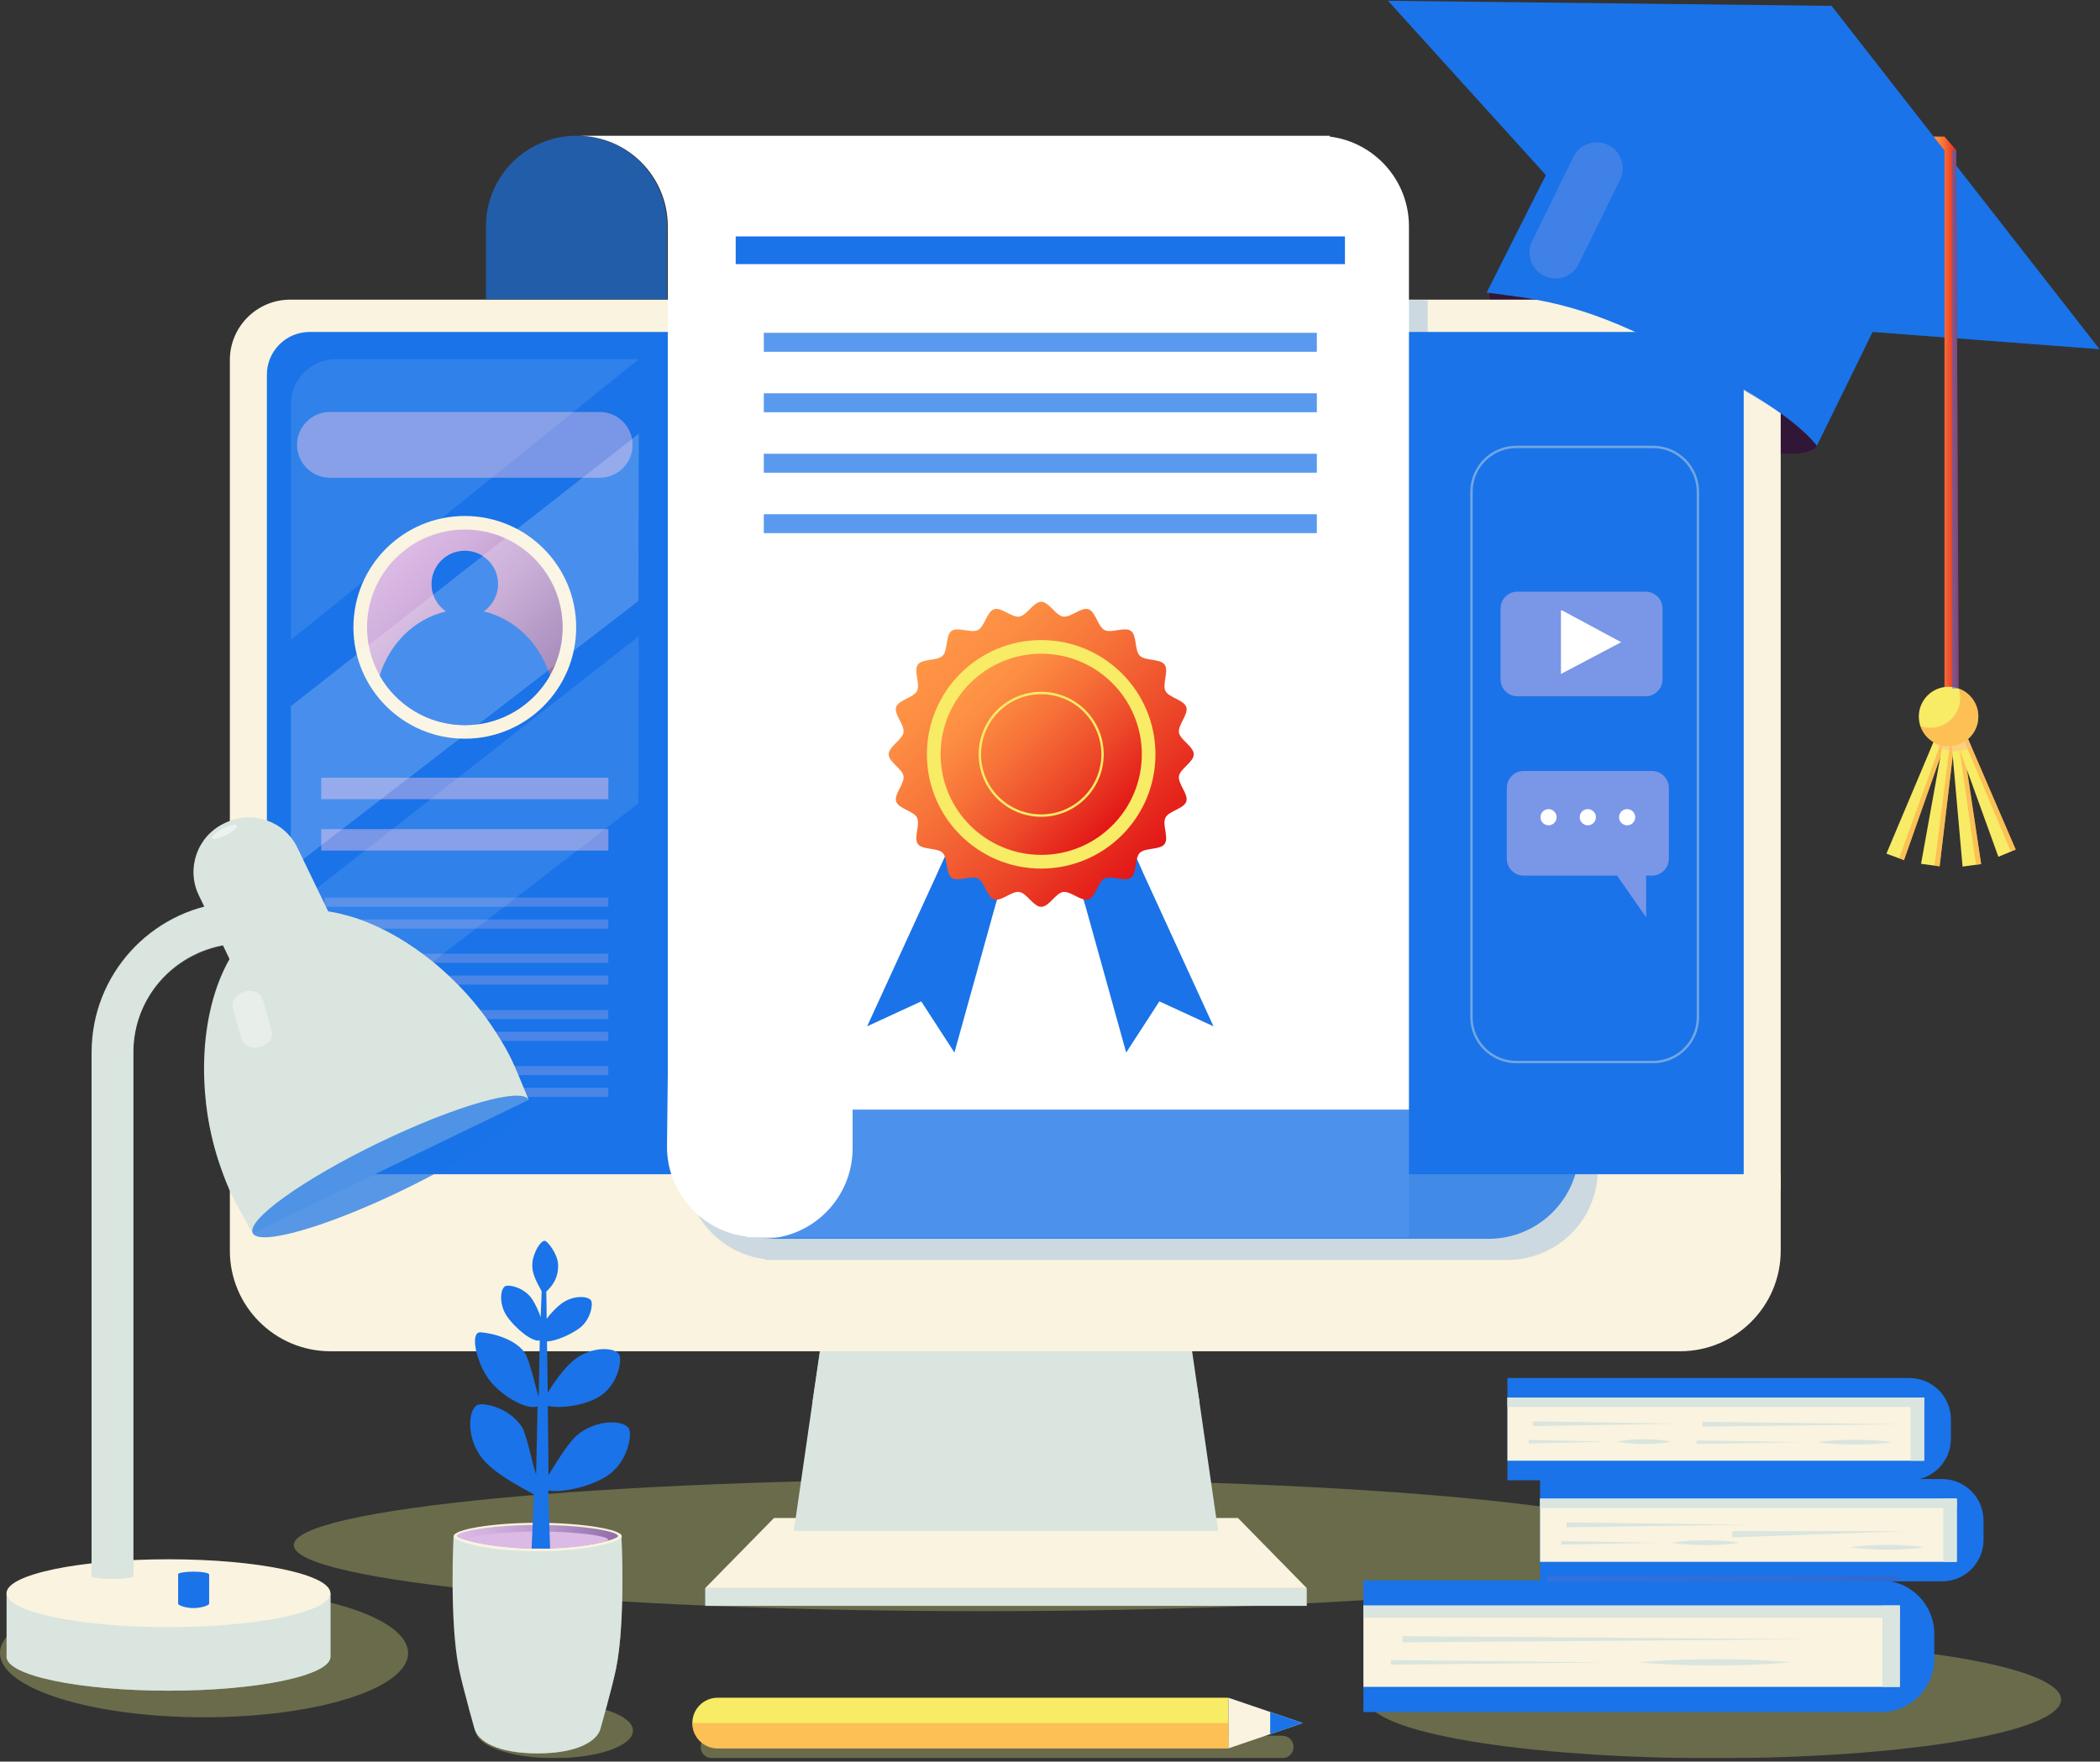 <svg width="441" height="370" viewBox="0 0 441 370" fill="none" xmlns="http://www.w3.org/2000/svg">
<rect x="0" y="0" width="441" height="370" fill="#333333" stroke="none"/>
<g clip-path="url(#clip0_30_895)">
<g style="mix-blend-mode:multiply" opacity="0.4">
<path d="M350.86 324.536C350.86 332.196 286.12 338.406 206.27 338.406C126.42 338.406 61.68 332.196 61.68 324.536C61.68 316.876 126.41 310.666 206.27 310.666C286.13 310.666 350.86 316.876 350.86 324.536Z" fill="#B8BD6F"/>
</g>
<path d="M381.53 93.596C379.5 97.556 359.5 94.676 341.35 84.896C323.2 75.116 310.06 66.186 313.29 60.186C316.52 54.186 333.86 57.256 352 67.036C370.15 76.816 388.09 80.796 381.53 93.596Z" fill="#321638"/>
<path d="M259.97 318.836H211.71H210.81H162.54L148.09 333.566H210.81H211.71H274.42L259.97 318.836Z" fill="#F9F3DF"/>
<path d="M274.42 333.566H148.09V337.296H274.42V333.566Z" fill="#D9E5DE"/>
<path d="M249.569 278.456H211.479H211.029H172.939L166.709 321.526H211.029H211.479H255.799L249.569 278.456Z" fill="#D9E5DE"/>
<g style="mix-blend-mode:multiply">
<path d="M170.629 294.456H251.889L249.089 277.566H173.199L170.629 294.456Z" fill="#D9E5DE"/>
</g>
<path d="M373.95 250.006V75.616C373.95 68.616 368.28 62.936 361.27 62.936H60.95C53.95 62.936 48.27 68.616 48.27 75.616V250.006H373.95Z" fill="#F9F3DF"/>
<path d="M65.009 69.726H357.219C362.169 69.726 366.179 73.746 366.179 78.686V267.306C366.179 272.256 362.159 276.266 357.219 276.266H65.009C60.059 276.266 56.049 272.246 56.049 267.306V78.686C56.049 73.736 60.069 69.726 65.009 69.726Z" fill="#1A73E8"/>
<path d="M66.579 69.956H355.649C360.539 69.956 364.519 73.926 364.519 78.826V265.416C364.519 270.306 360.549 274.286 355.649 274.286H66.579C61.689 274.286 57.709 270.316 57.709 265.416V78.816C57.709 73.926 61.679 69.946 66.579 69.946V69.956Z" fill="#1A73E8"/>
<path d="M365.909 244.626H56.539V247.326H365.909V244.626Z" fill="#1A73E8"/>
<path d="M48.27 246.626V262.686C48.27 274.356 57.73 283.816 69.4 283.816H352.82C364.49 283.816 373.95 274.356 373.95 262.686V246.626H48.27Z" fill="#F9F3DF"/>
<path d="M120.999 131.766C120.999 144.686 110.529 155.156 97.609 155.156C84.689 155.156 74.219 144.686 74.219 131.766C74.219 118.846 84.689 108.376 97.609 108.376C110.529 108.376 120.999 118.846 120.999 131.766Z" fill="#F9F3DF"/>
<path d="M118.158 131.766C118.158 143.116 108.958 152.306 97.618 152.306C86.278 152.306 77.078 143.106 77.078 131.766C77.078 120.426 86.278 111.226 97.618 111.226C108.958 111.226 118.158 120.426 118.158 131.766Z" fill="url(#paint0_linear_30_895)"/>
<path d="M101.569 128.426C103.399 127.166 104.599 125.056 104.599 122.666C104.599 118.806 101.469 115.676 97.609 115.676C93.749 115.676 90.618 118.806 90.618 122.666C90.618 125.056 91.819 127.166 93.648 128.426C87.118 129.946 81.838 135.116 79.728 141.896C83.258 148.116 89.948 152.306 97.609 152.306C105.269 152.306 111.959 148.106 115.489 141.886C113.369 135.106 108.089 129.936 101.569 128.416V128.426Z" fill="#1A73E8"/>
<path opacity="0.5" d="M132.839 93.436C132.839 97.246 129.749 100.346 125.929 100.346H69.289C65.479 100.346 62.379 97.256 62.379 93.436C62.379 89.626 65.469 86.526 69.289 86.526H125.929C129.739 86.526 132.839 89.616 132.839 93.436Z" fill="#DBBAE5"/>
<path opacity="0.5" d="M127.759 163.346H67.459V167.856H127.759V163.346Z" fill="#DBBAE5"/>
<path opacity="0.5" d="M127.759 174.146H67.459V178.656H127.759V174.146Z" fill="#DBBAE5"/>
<g opacity="0.5">
<path opacity="0.5" d="M127.738 188.536H68.158V190.456H127.738V188.536Z" fill="#DBBAE5"/>
<path opacity="0.5" d="M127.738 193.126H68.158V195.046H127.738V193.126Z" fill="#DBBAE5"/>
<path opacity="0.5" d="M127.738 200.316H68.158V202.236H127.738V200.316Z" fill="#DBBAE5"/>
<path opacity="0.5" d="M127.738 204.896H68.158V206.806H127.738V204.896Z" fill="#DBBAE5"/>
</g>
<g opacity="0.5">
<path opacity="0.5" d="M127.738 212.136H68.158V214.056H127.738V212.136Z" fill="#DBBAE5"/>
<path opacity="0.5" d="M127.738 216.716H68.158V218.636H127.738V216.716Z" fill="#DBBAE5"/>
<path opacity="0.5" d="M127.738 223.906H68.158V225.826H127.738V223.906Z" fill="#DBBAE5"/>
<path opacity="0.5" d="M127.738 228.486H68.158V230.396H127.738V228.486Z" fill="#DBBAE5"/>
</g>
<path opacity="0.4" d="M318.42 93.876H347.15C352.34 93.876 356.56 98.096 356.56 103.286V213.656C356.56 218.846 352.34 223.066 347.15 223.066H318.42C313.23 223.066 309.01 218.846 309.01 213.656V103.286C309.01 98.086 313.23 93.876 318.42 93.876Z" stroke="#F9F3DF" stroke-width="0.5" stroke-miterlimit="10"/>
<path opacity="0.5" d="M318.659 124.266H345.579C347.539 124.266 349.129 125.856 349.129 127.816V142.696C349.129 144.656 347.539 146.246 345.579 146.246H318.659C316.699 146.246 315.109 144.656 315.109 142.696V127.816C315.109 125.856 316.699 124.266 318.659 124.266Z" fill="#DBBAE5"/>
<path d="M327.799 128.226V141.556L340.449 134.886L328.069 128.226" fill="white"/>
<path opacity="0.5" d="M346.91 161.936H319.98C318.02 161.936 316.43 163.526 316.43 165.486V180.366C316.43 182.326 318.02 183.916 319.98 183.916H339.58L345.69 192.676V183.916H346.91C348.87 183.916 350.46 182.326 350.46 180.366V165.486C350.46 163.526 348.87 161.936 346.91 161.936Z" fill="#DBBAE5"/>
<path d="M326.89 171.646C326.89 172.586 326.13 173.346 325.19 173.346C324.25 173.346 323.5 172.586 323.5 171.646C323.5 170.706 324.26 169.946 325.19 169.946C326.12 169.946 326.89 170.706 326.89 171.646Z" fill="white"/>
<path d="M335.14 171.646C335.14 172.586 334.38 173.346 333.44 173.346C332.5 173.346 331.74 172.586 331.74 171.646C331.74 170.706 332.5 169.946 333.44 169.946C334.38 169.946 335.14 170.706 335.14 171.646Z" fill="white"/>
<path d="M343.4 171.646C343.4 172.586 342.64 173.346 341.7 173.346C340.76 173.346 340 172.586 340 171.646C340 170.706 340.76 169.946 341.7 169.946C342.64 169.946 343.4 170.706 343.4 171.646Z" fill="white"/>
<path opacity="0.1" d="M134.15 75.426H70.55C65.32 75.426 61.09 79.666 61.09 84.896V134.406L134.16 75.426H134.15Z" fill="white"/>
<path opacity="0.2" d="M61.08 148.316V182.466L134.06 126.226L134.15 91.086L61.08 148.316Z" fill="white"/>
<path opacity="0.1" d="M61.08 190.846V224.996L134.06 168.746L134.15 133.616L61.08 190.846Z" fill="white"/>
<path d="M291.48 0.166L351.59 66.546L440.89 73.336L384.62 1.226L291.48 0.166Z" fill="#1A73E8"/>
<g style="mix-blend-mode:multiply" opacity="0.4">
<path d="M385.18 1.946C384.7 3.176 384.18 4.396 383.59 5.596C373.9 25.396 351.16 35.996 324.08 36.166L351.59 66.546L440.88 73.336L385.18 1.946Z" fill="#1A73E8"/>
</g>
<path d="M368.381 34.096C349.541 24.866 332.391 21.216 330.081 25.946L312.201 61.446C322.071 62.796 331.491 63.376 349.341 72.636C363.101 79.766 376.071 86.746 381.541 93.606L398.311 59.376C400.631 54.646 387.231 43.336 368.391 34.106L368.381 34.096Z" fill="#1A73E8"/>
<g style="mix-blend-mode:multiply" opacity="0.4">
<path d="M368.38 34.096C351.76 25.956 336.45 22.156 331.49 24.626C336.67 25.456 342.09 27.146 347.41 29.756C366.62 39.166 377.26 56.846 371.18 69.256C368.78 74.166 364.89 76.346 358.95 78.026C369.24 83.516 378.03 88.716 381.54 93.606L398.31 59.376C400.62 54.646 387.23 43.336 368.39 34.106L368.38 34.096Z" fill="#1A73E8"/>
</g>
<path opacity="0.2" d="M331.56 55.436C330.24 58.146 326.96 59.266 324.25 57.936C321.54 56.606 320.42 53.336 321.75 50.626L330.41 32.956C331.74 30.246 335.01 29.126 337.71 30.456C340.42 31.786 341.54 35.056 340.21 37.766L331.549 55.436H331.56Z" fill="#DBBAE5"/>
<path d="M411.351 150.496L410.811 31.526L408.341 28.686H406.041L408.341 31.626V150.496H411.351Z" fill="url(#paint1_linear_30_895)"/>
<path d="M407.42 152.556L396.15 179.296L399.84 180.666L409.64 152.846L407.42 152.556Z" fill="#F8EB65"/>
<path opacity="0.5" d="M398.82 180.286L408.78 152.736L409.64 152.846L399.84 180.666L398.82 180.286Z" fill="#FF9646"/>
<path d="M408.57 152.876L403.42 181.436L407.32 181.966L410.8 152.676L408.57 152.876Z" fill="#F8EB65"/>
<path opacity="0.5" d="M406.25 181.826L409.94 152.756L410.8 152.676L407.32 181.966L406.25 181.826Z" fill="#FF9646"/>
<path d="M409.57 153.106L412.14 182.016L416.04 181.486L411.66 152.326L409.57 153.106Z" fill="#F8EB65"/>
<path opacity="0.5" d="M414.96 181.636L410.85 152.626L411.66 152.326L416.04 181.486L414.96 181.636Z" fill="#FF9646"/>
<path d="M409.801 152.656L419.661 179.956L423.301 178.446L411.631 151.356L409.801 152.656Z" fill="#F8EB65"/>
<path opacity="0.5" d="M422.29 178.866L410.92 151.866L411.63 151.356L423.3 178.446L422.29 178.866Z" fill="#FF9646"/>
<g style="mix-blend-mode:multiply" opacity="0.5">
<path d="M405.961 155.846L406.531 154.726L412.441 153.416L413.951 156.756C413.951 156.756 413.411 157.576 410.801 157.816C408.191 158.056 405.961 155.846 405.961 155.846Z" fill="#FFB991"/>
</g>
<path d="M415.451 150.496C415.451 153.946 412.651 156.746 409.201 156.746C405.751 156.746 402.951 153.946 402.951 150.496C402.951 147.046 405.751 144.246 409.201 144.246C412.651 144.246 415.451 147.046 415.451 150.496Z" fill="#F8EB65"/>
<path opacity="0.5" d="M411.311 144.616C411.521 145.246 411.641 145.916 411.641 146.616C411.641 150.066 408.841 152.866 405.391 152.866C404.651 152.866 403.941 152.726 403.281 152.496C404.121 154.966 406.451 156.746 409.201 156.746C412.651 156.746 415.451 153.946 415.451 150.496C415.451 147.786 413.721 145.486 411.311 144.616Z" fill="#FF9646"/>
<path opacity="0.5" d="M410.811 31.526L411.311 144.616H409.951V31.526H410.811Z" fill="#1A73E8"/>
<g style="mix-blend-mode:multiply" opacity="0.2">
<path d="M299.808 237.486V63.056L144.168 62.056V230.296L143.998 245.616C143.998 255.356 151.328 263.376 160.768 264.486V264.636H316.538C327.038 264.636 335.548 256.126 335.548 245.626V237.506H299.808V237.486Z" fill="#1A73E8"/>
</g>
<path d="M140.069 62.856V47.536C140.069 37.036 131.559 28.516 121.059 28.516C110.559 28.516 102.049 37.026 102.049 47.536V62.856H140.079H140.069Z" fill="#1A73E8" fill-opacity="0.65"/>
<path d="M279.249 28.686V28.516H121.229C131.729 28.516 140.239 37.026 140.239 47.536V225.536L140.069 240.856C140.069 250.596 147.399 258.616 156.839 259.726V259.866H295.879V47.536C295.879 37.846 288.618 29.856 279.238 28.686H279.249Z" fill="white"/>
<path d="M312.619 233.056H179.049V241.176C179.049 251.676 170.539 260.196 160.029 260.196H312.609C323.109 260.196 331.619 251.686 331.619 241.176V233.056H312.609H312.619Z" fill="#1A73E8" fill-opacity="0.78"/>
<path d="M282.438 49.656H154.498V55.476H282.438V49.656Z" fill="#1A73E8"/>
<path d="M276.538 69.906H160.398V73.886H276.538V69.906Z" fill="#1A73E8" fill-opacity="0.72"/>
<path d="M276.538 82.606H160.398V86.586H276.538V82.606Z" fill="#1A73E8" fill-opacity="0.72"/>
<path d="M276.538 95.306H160.398V99.286H276.538V95.306Z" fill="#1A73E8" fill-opacity="0.72"/>
<path d="M276.538 108.006H160.398V111.976H276.538V108.006Z" fill="#1A73E8" fill-opacity="0.72"/>
<path d="M206.85 161.576L196.3 184.586L182.1 215.566L193.46 210.326L200.43 221.076L216.35 163.816L206.85 161.576Z" fill="#1A73E8"/>
<path d="M230.08 161.576L254.83 215.566L243.47 210.326L236.5 221.076L220.58 163.816L230.08 161.576Z" fill="#1A73E8"/>
<g style="mix-blend-mode:multiply" opacity="0.5">
<path d="M196.98 183.116C196.98 183.116 198.05 185.576 199.23 186.076C200.41 186.576 202.66 185.696 203.91 186.076C205.16 186.456 204.62 188.576 206.53 189.736C207.15 190.116 209.15 189.736 209.15 189.736L212.25 178.576L200.41 175.706L196.98 183.126V183.116Z" fill="#1A73E8"/>
</g>
<g style="mix-blend-mode:multiply" opacity="0.5">
<path d="M227.83 189.896C227.83 189.896 228.88 190.156 230.66 188.816C232.16 187.696 231.91 186.316 232.78 186.066C233.65 185.816 235.92 186.386 237.7 186.066C238.97 185.836 240.09 183.596 239.8 182.786C239.22 181.156 237.28 177.296 237.28 177.296L225.84 182.786L227.81 189.886L227.83 189.896Z" fill="#1A73E8"/>
</g>
<path d="M250.689 158.436C250.689 156.796 247.819 155.416 247.579 153.846C247.329 152.246 249.619 150.036 249.129 148.526C248.629 146.986 245.479 146.556 244.749 145.136C244.019 143.696 245.519 140.896 244.569 139.596C243.619 138.296 240.489 138.856 239.359 137.726C238.229 136.586 238.789 133.456 237.489 132.516C236.199 131.576 233.389 133.066 231.949 132.336C230.529 131.616 230.099 128.456 228.559 127.956C227.049 127.466 224.849 129.756 223.239 129.506C221.679 129.256 220.289 126.396 218.659 126.396C217.029 126.396 215.639 129.266 214.079 129.506C212.469 129.756 210.269 127.466 208.759 127.956C207.219 128.456 206.789 131.606 205.369 132.336C203.939 133.066 201.129 131.576 199.829 132.516C198.529 133.456 199.089 136.596 197.959 137.726C196.829 138.856 193.689 138.296 192.749 139.596C191.809 140.886 193.309 143.696 192.569 145.136C191.839 146.556 188.689 146.986 188.189 148.526C187.699 150.036 189.989 152.236 189.739 153.846C189.489 155.406 186.629 156.796 186.629 158.436C186.629 160.076 189.499 161.456 189.739 163.016C189.989 164.616 187.699 166.826 188.189 168.336C188.689 169.876 191.839 170.306 192.569 171.726C193.299 173.166 191.809 175.966 192.749 177.266C193.689 178.566 196.829 178.006 197.959 179.136C199.089 180.276 198.529 183.406 199.829 184.346C201.119 185.286 203.929 183.796 205.369 184.526C206.789 185.256 207.229 188.406 208.759 188.906C210.269 189.396 212.469 187.096 214.079 187.356C215.639 187.606 217.029 190.466 218.659 190.466C220.289 190.466 221.679 187.606 223.239 187.356C224.839 187.106 227.049 189.396 228.559 188.906C230.099 188.406 230.529 185.256 231.949 184.526C233.389 183.796 236.189 185.286 237.489 184.346C238.789 183.406 238.229 180.266 239.359 179.136C240.489 178.006 243.629 178.566 244.569 177.266C245.509 175.976 244.009 173.166 244.749 171.726C245.479 170.306 248.629 169.876 249.129 168.336C249.619 166.826 247.329 164.626 247.579 163.016C247.829 161.456 250.689 160.066 250.689 158.436Z" fill="url(#paint2_linear_30_895)"/>
<path d="M242.648 158.436C242.648 171.686 231.898 182.436 218.648 182.436C205.398 182.436 194.648 171.686 194.648 158.436C194.648 145.186 205.398 134.436 218.648 134.436C231.898 134.436 242.648 145.186 242.648 158.436Z" fill="#F8EB65"/>
<path d="M239.779 158.436C239.779 170.106 230.319 179.556 218.659 179.556C206.999 179.556 197.529 170.096 197.529 158.436C197.529 146.776 206.989 137.306 218.659 137.306C230.329 137.306 239.779 146.766 239.779 158.436Z" fill="url(#paint3_linear_30_895)"/>
<path d="M231.53 158.436C231.53 165.546 225.76 171.306 218.65 171.306C211.54 171.306 205.77 165.546 205.77 158.436C205.77 151.326 211.54 145.556 218.65 145.556C225.76 145.556 231.53 151.316 231.53 158.436Z" stroke="#F8EB65" stroke-width="0.5" stroke-miterlimit="10"/>
<g style="mix-blend-mode:multiply" opacity="0.4">
<path d="M85.71 347.206C85.71 354.656 66.52 360.696 42.86 360.696C19.2 360.696 0 354.656 0 347.206C0 339.756 19.19 333.716 42.85 333.716C66.51 333.716 85.7 339.756 85.7 347.206H85.71Z" fill="#B8BD6F"/>
</g>
<path d="M1.379 334.636V347.976C1.379 351.916 16.609 355.106 35.389 355.106C54.169 355.106 69.399 351.916 69.399 347.976V334.636H1.379Z" fill="#D9E5DE"/>
<path d="M69.389 334.636C69.389 338.576 54.159 341.766 35.379 341.766C16.599 341.766 1.369 338.576 1.369 334.636C1.369 330.696 16.599 327.506 35.379 327.506C54.159 327.506 69.389 330.696 69.389 334.636Z" fill="#F9F3DF"/>
<g style="mix-blend-mode:multiply" opacity="0.5">
<path d="M26.549 350.676C17.139 350.676 8.449 349.476 1.379 347.436V347.976C1.379 351.916 16.609 355.106 35.389 355.106C54.169 355.106 69.399 351.916 69.399 347.976V334.636H69.339C68.139 343.576 49.449 350.676 26.559 350.676H26.549Z" fill="#D9E5DE"/>
</g>
<path d="M19.229 220.986V331.036C19.229 331.356 21.198 331.626 23.619 331.626C26.038 331.626 28.009 331.366 28.009 331.036V220.996C28.009 209.546 36.489 200.066 47.489 198.446V189.586C31.639 191.266 19.238 204.706 19.238 221.006L19.229 220.986Z" fill="#D9E5DE"/>
<g style="mix-blend-mode:multiply" opacity="0.5">
<path d="M47.478 198.426V193.896C37.228 196.136 24.418 203.656 23.468 220.976V331.016C23.468 331.226 22.608 331.416 21.338 331.516C21.998 331.566 22.768 331.606 23.598 331.606C26.018 331.606 27.988 331.346 27.988 331.016V220.976C27.988 210.066 35.828 200.536 47.468 198.426H47.478Z" fill="#D9E5DE"/>
</g>
<path d="M69.578 192.816C72.288 198.436 69.938 205.196 64.318 207.916L63.978 208.076C58.358 210.796 51.598 208.436 48.888 202.816L41.758 188.066C39.048 182.446 41.398 175.686 47.018 172.966L47.358 172.806C52.978 170.086 59.738 172.446 62.448 178.066L69.578 192.816Z" fill="#D9E5DE"/>
<g style="mix-blend-mode:multiply" opacity="0.5">
<path d="M69.578 192.816L62.447 178.066C61.428 175.946 59.828 174.296 57.928 173.196C57.977 173.756 58.008 174.336 58.008 174.916C58.008 183.846 51.907 191.236 43.938 192.576L48.888 202.806C51.608 208.426 58.358 210.786 63.977 208.066L64.317 207.906C69.938 205.186 72.287 198.436 69.578 192.806V192.816Z" fill="#D9E5DE"/>
</g>
<path opacity="0.5" d="M49.749 173.396C49.939 173.766 48.919 174.666 47.479 175.406C46.029 176.146 44.709 176.446 44.519 176.076C44.329 175.706 45.349 174.806 46.789 174.066C48.229 173.326 49.559 173.026 49.749 173.396Z" fill="white"/>
<g style="mix-blend-mode:multiply" opacity="0.5">
<path d="M67.308 194.876C67.948 196.216 67.388 197.816 66.048 198.456C64.708 199.096 63.108 198.536 62.468 197.196L54.388 180.386C53.748 179.046 54.308 177.446 55.648 176.806C56.988 176.166 58.588 176.726 59.228 178.066L67.308 194.876Z" fill="#D9E5DE"/>
</g>
<path d="M104.219 216.956C96.169 204.206 82.149 193.476 68.909 191.416C64.649 190.756 61.739 192.146 57.489 194.206C52.319 197.246 50.339 197.666 48.209 201.416C41.589 213.056 41.289 230.726 46.279 244.956C48.179 250.376 48.789 251.336 53.069 259.006L82.039 245.006L111.009 231.006C107.659 222.886 107.289 221.816 104.219 216.956Z" fill="#D9E5DE"/>
<g style="mix-blend-mode:multiply" opacity="0.5">
<path d="M104.218 216.956C97.148 205.746 85.458 196.106 73.738 192.536C74.078 194.356 74.258 196.226 74.258 198.136C74.258 214.776 60.908 228.616 43.268 231.586C43.788 236.176 44.788 240.716 46.278 244.956C48.178 250.376 48.788 251.336 53.068 259.006L82.038 245.006L111.008 231.006C107.658 222.886 107.288 221.816 104.218 216.956Z" fill="#D9E5DE"/>
</g>
<path d="M111.008 231.006C112.348 233.776 100.468 242.296 84.468 250.026C68.468 257.756 54.408 261.776 53.068 259.006C51.728 256.236 63.618 247.716 79.618 239.986C95.618 232.256 109.678 228.236 111.018 231.006H111.008Z" fill="#1A73E8" fill-opacity="0.72"/>
<path opacity="0.4" d="M57.058 216.546C57.438 217.916 56.338 219.416 54.598 219.906C52.858 220.396 51.128 219.686 50.748 218.316L48.868 211.646C48.488 210.276 49.588 208.776 51.328 208.286C53.068 207.796 54.798 208.506 55.178 209.866L57.058 216.536V216.546Z" fill="white"/>
<path d="M37.408 330.696V336.886H37.428C37.508 337.156 38.898 337.746 40.638 337.746C42.378 337.746 43.808 337.156 43.898 336.886H43.918V330.696H37.418H37.408Z" fill="#1A73E8"/>
<g style="mix-blend-mode:multiply" opacity="0.3">
<path d="M41.978 330.696C42.048 331.006 42.088 331.336 42.088 331.666C42.088 334.106 40.048 336.106 37.408 336.416V336.886H37.428C37.508 337.156 38.898 337.746 40.638 337.746C42.378 337.746 43.808 337.156 43.898 336.886H43.918V330.696H41.988H41.978Z" fill="#1A73E8"/>
</g>
<path d="M43.909 330.696C43.909 331.026 42.439 331.286 40.639 331.286C38.839 331.286 37.369 331.026 37.369 330.696C37.369 330.366 38.839 330.106 40.639 330.106C42.439 330.106 43.909 330.376 43.909 330.696Z" fill="#1A73E8"/>
<g style="mix-blend-mode:multiply" opacity="0.4">
<path d="M132.93 363.506C132.93 366.696 125.54 369.286 116.42 369.286C107.3 369.286 99.91 366.696 99.91 363.506C99.91 360.316 107.3 357.726 116.42 357.726C125.54 357.726 132.93 360.316 132.93 363.506Z" fill="#B8BD6F"/>
</g>
<path d="M130.51 322.766H95.24C95.24 322.766 94.35 340.376 96.35 350.376C97.12 354.206 99.6 362.916 99.62 362.996C100.26 365.696 104.48 368.276 112.87 368.276C121.26 368.276 125.48 365.686 126.12 362.996C126.14 362.916 128.62 354.206 129.39 350.376C131.4 340.376 130.5 322.766 130.5 322.766H130.51Z" fill="#D9E5DE"/>
<g style="mix-blend-mode:multiply" opacity="0.5">
<path d="M130.51 322.766H125.76C126.04 324.566 126.2 326.416 126.2 328.316C126.2 345.136 114.59 358.776 100.26 358.776C99.65 358.776 99.04 358.746 98.43 358.696C99.08 361.086 99.61 362.966 99.62 362.996C100.26 365.696 104.48 368.276 112.87 368.276C121.26 368.276 125.48 365.686 126.12 362.996C126.14 362.916 128.62 354.206 129.39 350.376C131.4 340.376 130.5 322.766 130.5 322.766H130.51Z" fill="#D9E5DE"/>
</g>
<path d="M130.58 322.646C130.58 323.986 122.67 325.826 112.92 325.826C103.17 325.826 95.26 323.996 95.26 322.646C95.26 321.296 103.08 319.846 112.83 319.846C122.58 319.846 130.57 321.306 130.57 322.646H130.58Z" fill="#F9F3DF"/>
<path d="M129.789 322.626C129.789 323.386 122.459 325.246 112.959 325.246C103.459 325.246 95.959 323.306 95.959 322.626C95.959 321.616 103.369 320.296 112.869 320.296C122.369 320.296 129.789 321.616 129.789 322.626Z" fill="url(#paint4_linear_30_895)"/>
<g style="mix-blend-mode:multiply">
<path d="M127.71 323.386C127.71 323.936 121.37 325.306 113.14 325.306C104.91 325.306 98.43 323.876 98.43 323.386C98.43 322.646 104.84 321.666 113.07 321.666C121.3 321.666 127.71 322.646 127.71 323.386Z" fill="#DBBAE5"/>
</g>
<path d="M132 299.936C130.82 298.276 125.58 298.106 121.61 301.096C119.45 302.726 116.82 307.206 115.19 309.826L115.04 295.296C117.62 295.946 123.47 295.176 126.47 292.926C129.97 290.296 130.69 285.396 129.98 284.406C128.94 282.946 124.32 282.796 120.82 285.426C118.82 286.926 116.45 290.116 115.03 292.526L114.86 281.766C116.84 281.656 119.96 280.266 121.71 278.946C124.1 277.146 124.59 273.816 124.11 273.136C123.4 272.136 120.25 272.036 117.86 273.836C116.86 274.586 115.72 275.776 114.79 277.006L114.71 271.306C115.7 270.336 117.38 268.616 117.19 265.466C117.06 263.336 115.01 260.706 114.42 260.626C113.55 260.506 112.03 263.036 111.81 265.166C111.59 267.216 112.45 268.816 113.75 271.226L113.54 276.646C113.06 275.256 112.4 273.846 111.74 272.856C110.07 270.376 106.76 269.726 106.06 270.166C105.03 270.826 104.77 273.966 106.44 276.436C108.01 278.766 111.69 281.966 113.35 281.536L113.12 293.406C112.42 291.216 111.25 285.696 110.2 284.146C107.75 280.516 101.13 279.706 100.59 279.856C98.85 280.316 99.98 285.776 102.43 289.406C104.8 292.896 110.56 296.326 112.89 295.386L112.58 309.686C111.8 307.516 110.59 301.176 109.56 299.636C106.78 295.516 101.27 294.426 100.11 295.166C98.39 296.256 97.96 301.486 100.74 305.606C103.3 309.386 109.3 312.266 112.13 313.896L111.64 325.256C113.98 325.256 112.16 325.266 113.59 325.256C113.95 325.256 115.51 325.256 115.51 325.256L115.12 313.076C118.16 313.616 124.71 312.116 128.02 309.626C131.99 306.636 132.8 301.086 132.01 299.956L132 299.936Z" fill="#1A73E8"/>
<g style="mix-blend-mode:multiply" opacity="0.3">
<path d="M114.739 271.306L114.819 277.006L114.749 278.506C114.749 278.506 114.509 277.546 114.479 276.506C114.439 275.466 114.479 271.316 114.479 271.316H114.739V271.306Z" fill="#1A73E8"/>
<path d="M114.469 281.456L114.649 293.836L115.029 292.526L114.849 281.756L114.469 281.456Z" fill="#1A73E8"/>
<path d="M115.178 309.826L114.748 311.146L114.648 295.126L115.028 295.296L115.178 309.826Z" fill="#1A73E8"/>
<path d="M114.828 312.996L114.568 325.226H115.488L115.098 313.056L114.828 312.996Z" fill="#1A73E8"/>
</g>
<g style="mix-blend-mode:multiply" opacity="0.4">
<path d="M271.651 366.926C271.651 368.226 270.591 369.286 269.291 369.286H149.501C148.191 369.286 147.141 368.226 147.141 366.926C147.141 365.626 148.201 364.566 149.501 364.566H269.291C270.591 364.566 271.651 365.626 271.651 366.926Z" fill="#B8BD6F"/>
</g>
<path d="M257.961 356.586L273.571 361.906L257.961 367.226V356.586Z" fill="#F9F3DF"/>
<path d="M266.74 364.236V359.576L273.57 361.906L266.74 364.236Z" fill="#1A73E8"/>
<path d="M257.961 356.586H150.711C147.771 356.586 145.391 358.966 145.391 361.906C145.391 364.846 147.771 367.226 150.711 367.226H257.961V356.586Z" fill="#F8EB65"/>
<path opacity="0.5" d="M145.391 361.906C145.391 364.846 147.771 367.226 150.711 367.226H257.961V361.906H145.381H145.391Z" fill="#FF9646"/>
<g style="mix-blend-mode:multiply" opacity="0.4">
<path d="M432.83 356.966C432.83 363.776 400.24 369.296 360.04 369.296C319.84 369.296 287.24 363.776 287.24 356.966C287.24 350.156 319.83 344.636 360.04 344.636C400.25 344.636 432.83 350.156 432.83 356.966Z" fill="#B8BD6F"/>
</g>
<path d="M394.99 331.936H286.32V359.596H394.99C401.19 359.596 406.2 354.576 406.2 348.386V343.156C406.2 336.966 401.18 331.946 394.99 331.946V331.936Z" fill="#1A73E8"/>
<path d="M398.96 337.226H286.32V354.306H398.96V337.226Z" fill="#F9F3DF"/>
<path d="M398.96 337.226H286.32V339.766H398.96V337.226Z" fill="#D9E5DE"/>
<path d="M398.961 337.226H395.311V354.306H398.961V337.226Z" fill="#D9E5DE"/>
<path d="M294.529 343.656L379.519 344.306L294.529 344.946V343.656Z" fill="#D9E5DE"/>
<path d="M292.08 348.696L337.45 349.166L292.08 349.646V348.696Z" fill="#D9E5DE"/>
<path d="M344.301 349.166C344.301 349.166 344.791 349.106 345.661 349.036C346.531 348.986 347.761 348.866 349.251 348.786C352.221 348.626 356.171 348.516 360.131 348.506C364.091 348.506 368.041 348.616 371.011 348.786C372.491 348.856 373.731 348.976 374.601 349.026C375.461 349.096 375.961 349.156 375.961 349.156C375.961 349.156 375.471 349.206 374.601 349.276C373.731 349.336 372.501 349.446 371.011 349.526C368.041 349.686 364.091 349.796 360.131 349.806C356.171 349.806 352.221 349.696 349.251 349.526C347.771 349.456 346.531 349.336 345.661 349.286C344.801 349.216 344.301 349.166 344.301 349.166Z" fill="#D9E5DE"/>
<path d="M407.83 310.656H323.41V332.146H407.83C412.64 332.146 416.54 328.246 416.54 323.436V319.366C416.54 314.556 412.64 310.656 407.83 310.656Z" fill="#1A73E8"/>
<path d="M410.92 314.776H323.41V328.046H410.92V314.776Z" fill="#F9F3DF"/>
<path d="M410.92 314.776H323.41V316.746H410.92V314.776Z" fill="#D9E5DE"/>
<path d="M410.92 314.776H408.09V328.046H410.92V314.776Z" fill="#D9E5DE"/>
<path d="M328.98 319.766L366.69 320.266L328.98 320.776V319.766Z" fill="#D9E5DE"/>
<path d="M327.891 323.686L348.021 324.046L327.891 324.416V323.686Z" fill="#D9E5DE"/>
<path d="M351.07 324.046C351.07 324.046 351.29 324.006 351.67 323.946C352.05 323.906 352.6 323.816 353.26 323.756C354.58 323.626 356.33 323.546 358.09 323.536C359.84 323.536 361.6 323.626 362.92 323.746C363.58 323.796 364.13 323.896 364.51 323.936C364.89 323.986 365.11 324.036 365.11 324.036C365.11 324.036 364.89 324.076 364.51 324.136C364.13 324.176 363.58 324.276 362.92 324.326C361.6 324.456 359.85 324.536 358.09 324.536C356.33 324.536 354.58 324.446 353.26 324.326C352.6 324.266 352.05 324.176 351.67 324.136C351.29 324.086 351.07 324.036 351.07 324.036V324.046Z" fill="#D9E5DE"/>
<path d="M363.779 321.596L399.989 321.606L363.779 322.896V321.596Z" fill="#D9E5DE"/>
<path d="M388.59 324.996C388.59 324.996 388.83 324.956 389.25 324.896C389.67 324.856 390.27 324.766 391 324.706C392.45 324.576 394.38 324.496 396.31 324.486C398.24 324.486 400.17 324.576 401.61 324.696C402.33 324.746 402.94 324.846 403.36 324.886C403.78 324.936 404.02 324.986 404.02 324.986C404.02 324.986 403.78 325.026 403.36 325.086C402.94 325.126 402.34 325.226 401.61 325.276C400.16 325.406 398.23 325.486 396.31 325.486C394.38 325.486 392.45 325.396 391 325.276C390.28 325.216 389.68 325.126 389.25 325.086C388.83 325.036 388.59 324.986 388.59 324.986V324.996Z" fill="#D9E5DE"/>
<path d="M400.981 289.426H316.561V310.916H400.981C405.791 310.916 409.691 307.016 409.691 302.206V298.146C409.691 293.336 405.791 289.436 400.981 289.436V289.426Z" fill="#1A73E8"/>
<path d="M404.071 293.536H316.561V306.806H404.071V293.536Z" fill="#F9F3DF"/>
<path d="M404.071 293.536H316.561V295.506H404.071V293.536Z" fill="#D9E5DE"/>
<path d="M404.06 293.536H401.23V306.806H404.06V293.536Z" fill="#D9E5DE"/>
<path d="M321.91 298.526L352.13 299.026L321.91 299.536V298.526Z" fill="#D9E5DE"/>
<path d="M321.041 302.446L337.171 302.806L321.041 303.176V302.446Z" fill="#D9E5DE"/>
<path d="M339.611 302.806C339.611 302.806 339.781 302.766 340.091 302.706C340.401 302.666 340.841 302.576 341.371 302.516C342.421 302.386 343.831 302.306 345.241 302.296C346.651 302.296 348.051 302.386 349.111 302.506C349.641 302.556 350.081 302.656 350.391 302.696C350.701 302.756 350.871 302.796 350.871 302.796C350.871 302.796 350.691 302.836 350.391 302.896C350.081 302.946 349.641 303.036 349.111 303.086C348.061 303.216 346.651 303.296 345.241 303.296C343.831 303.296 342.431 303.206 341.371 303.076C340.841 303.026 340.401 302.926 340.091 302.886C339.781 302.836 339.611 302.786 339.611 302.786V302.806Z" fill="#D9E5DE"/>
<path d="M357.471 298.636L398.911 299.136L357.471 299.646V298.636Z" fill="#D9E5DE"/>
<path d="M356.271 302.556L378.401 302.916L356.271 303.286V302.556Z" fill="#D9E5DE"/>
<path d="M381.742 302.916C381.742 302.916 381.982 302.866 382.402 302.816C382.822 302.776 383.422 302.686 384.152 302.626C385.602 302.496 387.532 302.416 389.462 302.406C391.392 302.406 393.322 302.496 394.772 302.616C395.492 302.666 396.102 302.766 396.522 302.806C396.942 302.856 397.182 302.906 397.182 302.906C397.182 302.906 396.942 302.946 396.522 303.006C396.102 303.046 395.502 303.146 394.772 303.196C393.322 303.326 391.392 303.406 389.462 303.406C387.532 303.406 385.602 303.316 384.152 303.186C383.432 303.136 382.822 303.046 382.402 302.996C381.982 302.946 381.742 302.896 381.742 302.896V302.916Z" fill="#D9E5DE"/>
<path style="mix-blend-mode:multiply" opacity="0.2" d="M398.68 331.056H324.9V332.156H398.68V331.056Z" fill="url(#paint5_linear_30_895)"/>
</g>
<defs>
<linearGradient id="paint0_linear_30_895" x1="83.088" y1="117.236" x2="112.138" y2="146.296" gradientUnits="userSpaceOnUse">
<stop stop-color="#DBBAE5"/>
<stop offset="0.21" stop-color="#D1B0DD"/>
<stop offset="0.55" stop-color="#B997CA"/>
<stop offset="0.98" stop-color="#926FAA"/>
<stop offset="1" stop-color="#906DA9"/>
</linearGradient>
<linearGradient id="paint1_linear_30_895" x1="406.041" y1="89.596" x2="411.351" y2="89.596" gradientUnits="userSpaceOnUse">
<stop stop-color="#FF9646"/>
<stop offset="0.15" stop-color="#FC8C42"/>
<stop offset="0.38" stop-color="#F77339"/>
<stop offset="0.68" stop-color="#ED4A2A"/>
<stop offset="1" stop-color="#E21717"/>
</linearGradient>
<linearGradient id="paint2_linear_30_895" x1="196.269" y1="136.046" x2="241.039" y2="180.816" gradientUnits="userSpaceOnUse">
<stop stop-color="#FF9646"/>
<stop offset="0.15" stop-color="#FC8C42"/>
<stop offset="0.38" stop-color="#F77339"/>
<stop offset="0.68" stop-color="#ED4A2A"/>
<stop offset="1" stop-color="#E21717"/>
</linearGradient>
<linearGradient id="paint3_linear_30_895" x1="203.709" y1="143.496" x2="233.589" y2="173.366" gradientUnits="userSpaceOnUse">
<stop stop-color="#FF9646"/>
<stop offset="0.15" stop-color="#FC8C42"/>
<stop offset="0.38" stop-color="#F77339"/>
<stop offset="0.68" stop-color="#ED4A2A"/>
<stop offset="1" stop-color="#E21717"/>
</linearGradient>
<linearGradient id="paint4_linear_30_895" x1="95.959" y1="322.766" x2="129.789" y2="322.766" gradientUnits="userSpaceOnUse">
<stop stop-color="#DBBAE5"/>
<stop offset="0.21" stop-color="#D1B0DD"/>
<stop offset="0.55" stop-color="#B997CA"/>
<stop offset="0.98" stop-color="#926FAA"/>
<stop offset="1" stop-color="#906DA9"/>
</linearGradient>
<linearGradient id="paint5_linear_30_895" x1="324.9" y1="331.606" x2="398.67" y2="331.606" gradientUnits="userSpaceOnUse">
<stop stop-color="#906DA9"/>
<stop offset="0.28" stop-color="#8D659F"/>
<stop offset="0.74" stop-color="#875186"/>
<stop offset="1" stop-color="#834476"/>
</linearGradient>
<clipPath id="clip0_30_895">
<rect width="440.89" height="369.13" fill="white" transform="translate(0 0.166)"/>
</clipPath>
</defs>
</svg>
